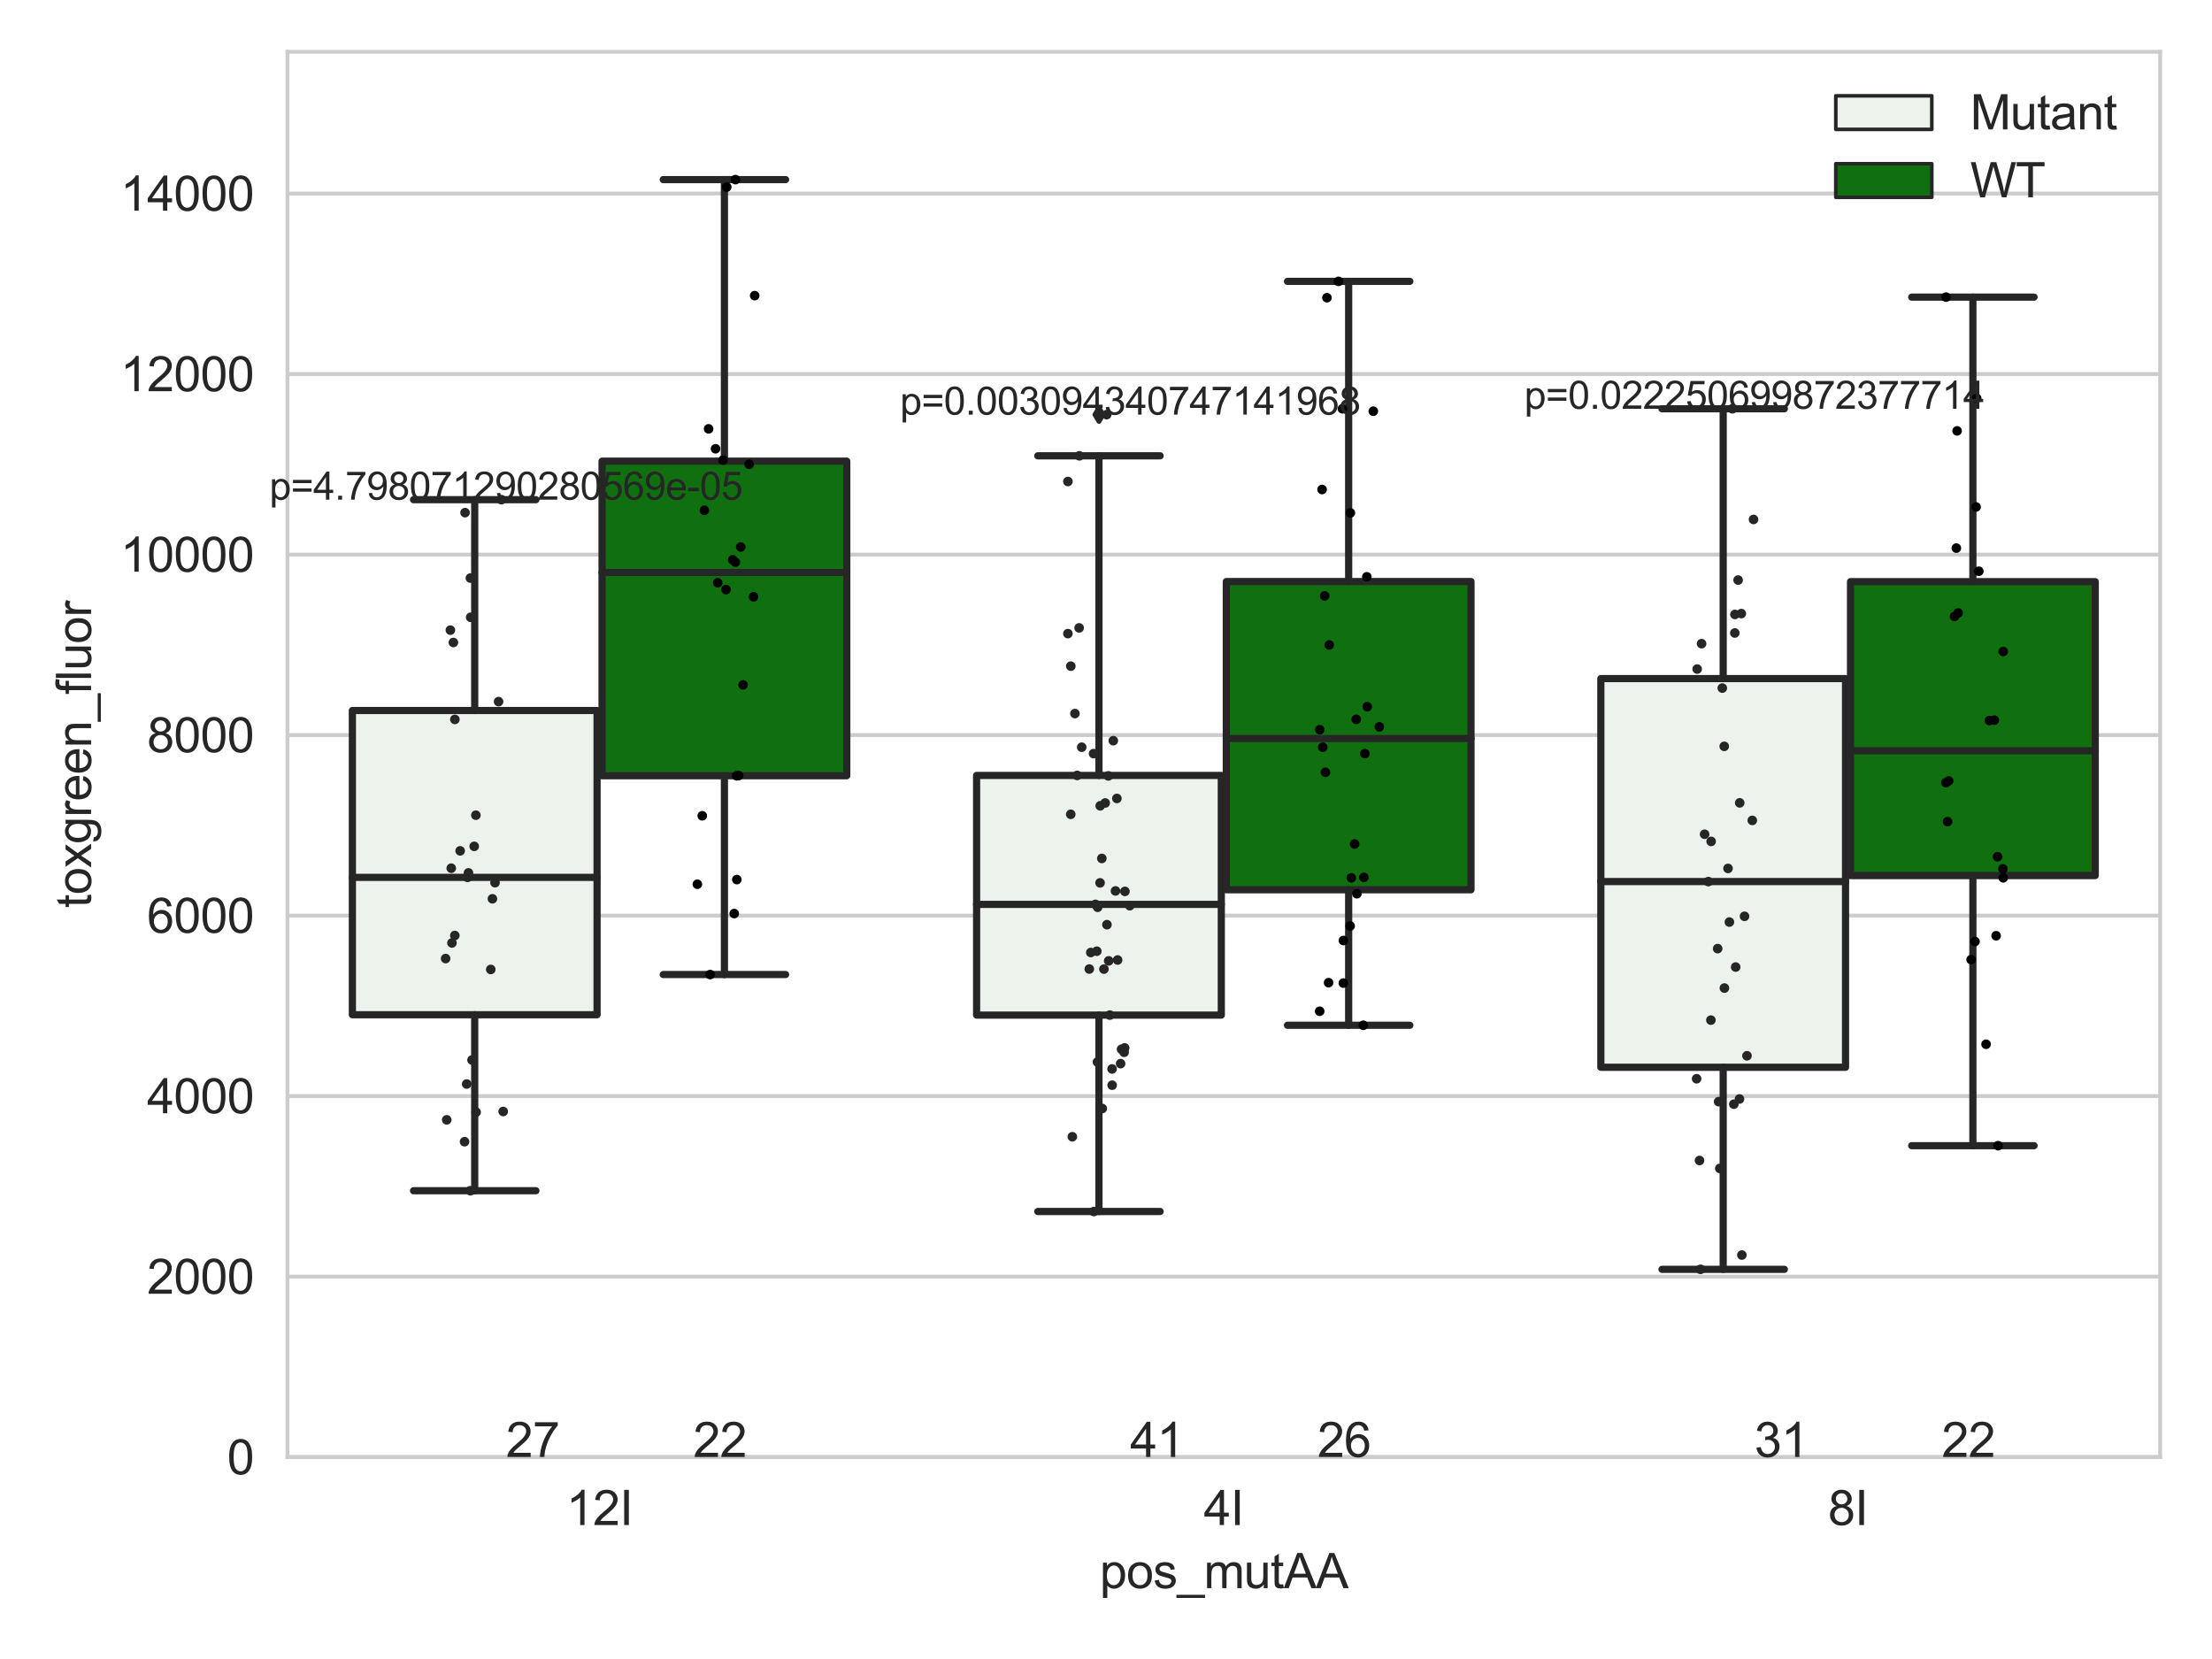 <?xml version="1.0" encoding="utf-8" standalone="no"?>
<!DOCTYPE svg PUBLIC "-//W3C//DTD SVG 1.1//EN"
  "http://www.w3.org/Graphics/SVG/1.1/DTD/svg11.dtd">
<svg xmlns:xlink="http://www.w3.org/1999/xlink" width="460.8pt" height="345.6pt" viewBox="0 0 460.8 345.6" xmlns="http://www.w3.org/2000/svg" version="1.1">
 <defs>
  <style type="text/css">*{stroke-linejoin: round; stroke-linecap: butt}</style>
 </defs>
 <g id="figure_1">
  <g id="patch_1">
   <path d="M 0 345.6 
L 460.8 345.6 
L 460.8 0 
L 0 0 
z
" style="fill: #ffffff"/>
  </g>
  <g id="axes_1">
   <g id="patch_2">
    <path d="M 59.881 303.539 
L 450 303.539 
L 450 10.8 
L 59.881 10.8 
z
" style="fill: #ffffff"/>
   </g>
   <g id="matplotlib.axis_1">
    <g id="xtick_1">
     <g id="text_1">
      <!-- 12I -->
      <g style="fill: #262626" transform="translate(117.951 317.697)scale(0.1 -0.1)">
       <defs>
        <path id="ArialMT-31" d="M 2384 0 
L 1822 0 
L 1822 3584 
Q 1619 3391 1289 3197 
Q 959 3003 697 2906 
L 697 3450 
Q 1169 3672 1522 3987 
Q 1875 4303 2022 4600 
L 2384 4600 
L 2384 0 
z
" transform="scale(0.016)"/>
        <path id="ArialMT-32" d="M 3222 541 
L 3222 0 
L 194 0 
Q 188 203 259 391 
Q 375 700 629 1000 
Q 884 1300 1366 1694 
Q 2113 2306 2375 2664 
Q 2638 3022 2638 3341 
Q 2638 3675 2398 3904 
Q 2159 4134 1775 4134 
Q 1369 4134 1125 3890 
Q 881 3647 878 3216 
L 300 3275 
Q 359 3922 746 4261 
Q 1134 4600 1788 4600 
Q 2447 4600 2831 4234 
Q 3216 3869 3216 3328 
Q 3216 3053 3103 2787 
Q 2991 2522 2730 2228 
Q 2469 1934 1863 1422 
Q 1356 997 1212 845 
Q 1069 694 975 541 
L 3222 541 
z
" transform="scale(0.016)"/>
        <path id="ArialMT-49" d="M 597 0 
L 597 4581 
L 1203 4581 
L 1203 0 
L 597 0 
z
" transform="scale(0.016)"/>
       </defs>
       <use xlink:href="#ArialMT-31"/>
       <use xlink:href="#ArialMT-32" x="55.615"/>
       <use xlink:href="#ArialMT-49" x="111.23"/>
      </g>
     </g>
    </g>
    <g id="xtick_2">
     <g id="text_2">
      <!-- 4I -->
      <g style="fill: #262626" transform="translate(250.771 317.697)scale(0.1 -0.1)">
       <defs>
        <path id="ArialMT-34" d="M 2069 0 
L 2069 1097 
L 81 1097 
L 81 1613 
L 2172 4581 
L 2631 4581 
L 2631 1613 
L 3250 1613 
L 3250 1097 
L 2631 1097 
L 2631 0 
L 2069 0 
z
M 2069 1613 
L 2069 3678 
L 634 1613 
L 2069 1613 
z
" transform="scale(0.016)"/>
       </defs>
       <use xlink:href="#ArialMT-34"/>
       <use xlink:href="#ArialMT-49" x="55.615"/>
      </g>
     </g>
    </g>
    <g id="xtick_3">
     <g id="text_3">
      <!-- 8I -->
      <g style="fill: #262626" transform="translate(380.811 317.697)scale(0.1 -0.1)">
       <defs>
        <path id="ArialMT-38" d="M 1131 2484 
Q 781 2613 612 2850 
Q 444 3088 444 3419 
Q 444 3919 803 4259 
Q 1163 4600 1759 4600 
Q 2359 4600 2725 4251 
Q 3091 3903 3091 3403 
Q 3091 3084 2923 2848 
Q 2756 2613 2416 2484 
Q 2838 2347 3058 2040 
Q 3278 1734 3278 1309 
Q 3278 722 2862 322 
Q 2447 -78 1769 -78 
Q 1091 -78 675 323 
Q 259 725 259 1325 
Q 259 1772 486 2073 
Q 713 2375 1131 2484 
z
M 1019 3438 
Q 1019 3113 1228 2906 
Q 1438 2700 1772 2700 
Q 2097 2700 2305 2904 
Q 2513 3109 2513 3406 
Q 2513 3716 2298 3927 
Q 2084 4138 1766 4138 
Q 1444 4138 1231 3931 
Q 1019 3725 1019 3438 
z
M 838 1322 
Q 838 1081 952 856 
Q 1066 631 1291 507 
Q 1516 384 1775 384 
Q 2178 384 2440 643 
Q 2703 903 2703 1303 
Q 2703 1709 2433 1975 
Q 2163 2241 1756 2241 
Q 1359 2241 1098 1978 
Q 838 1716 838 1322 
z
" transform="scale(0.016)"/>
       </defs>
       <use xlink:href="#ArialMT-38"/>
       <use xlink:href="#ArialMT-49" x="55.615"/>
      </g>
     </g>
    </g>
    <g id="text_4">
     <!-- pos_mutAA -->
     <g style="fill: #262626" transform="translate(229.095 330.842)scale(0.1 -0.1)">
      <defs>
       <path id="ArialMT-70" d="M 422 -1272 
L 422 3319 
L 934 3319 
L 934 2888 
Q 1116 3141 1344 3267 
Q 1572 3394 1897 3394 
Q 2322 3394 2647 3175 
Q 2972 2956 3137 2557 
Q 3303 2159 3303 1684 
Q 3303 1175 3120 767 
Q 2938 359 2589 142 
Q 2241 -75 1856 -75 
Q 1575 -75 1351 44 
Q 1128 163 984 344 
L 984 -1272 
L 422 -1272 
z
M 931 1641 
Q 931 1000 1190 694 
Q 1450 388 1819 388 
Q 2194 388 2461 705 
Q 2728 1022 2728 1688 
Q 2728 2322 2467 2637 
Q 2206 2953 1844 2953 
Q 1484 2953 1207 2617 
Q 931 2281 931 1641 
z
" transform="scale(0.016)"/>
       <path id="ArialMT-6f" d="M 213 1659 
Q 213 2581 725 3025 
Q 1153 3394 1769 3394 
Q 2453 3394 2887 2945 
Q 3322 2497 3322 1706 
Q 3322 1066 3130 698 
Q 2938 331 2570 128 
Q 2203 -75 1769 -75 
Q 1072 -75 642 372 
Q 213 819 213 1659 
z
M 791 1659 
Q 791 1022 1069 705 
Q 1347 388 1769 388 
Q 2188 388 2466 706 
Q 2744 1025 2744 1678 
Q 2744 2294 2464 2611 
Q 2184 2928 1769 2928 
Q 1347 2928 1069 2612 
Q 791 2297 791 1659 
z
" transform="scale(0.016)"/>
       <path id="ArialMT-73" d="M 197 991 
L 753 1078 
Q 800 744 1014 566 
Q 1228 388 1613 388 
Q 2000 388 2187 545 
Q 2375 703 2375 916 
Q 2375 1106 2209 1216 
Q 2094 1291 1634 1406 
Q 1016 1563 777 1677 
Q 538 1791 414 1992 
Q 291 2194 291 2438 
Q 291 2659 392 2848 
Q 494 3038 669 3163 
Q 800 3259 1026 3326 
Q 1253 3394 1513 3394 
Q 1903 3394 2198 3281 
Q 2494 3169 2634 2976 
Q 2775 2784 2828 2463 
L 2278 2388 
Q 2241 2644 2061 2787 
Q 1881 2931 1553 2931 
Q 1166 2931 1000 2803 
Q 834 2675 834 2503 
Q 834 2394 903 2306 
Q 972 2216 1119 2156 
Q 1203 2125 1616 2013 
Q 2213 1853 2448 1751 
Q 2684 1650 2818 1456 
Q 2953 1263 2953 975 
Q 2953 694 2789 445 
Q 2625 197 2315 61 
Q 2006 -75 1616 -75 
Q 969 -75 630 194 
Q 291 463 197 991 
z
" transform="scale(0.016)"/>
       <path id="ArialMT-5f" d="M -97 -1272 
L -97 -866 
L 3631 -866 
L 3631 -1272 
L -97 -1272 
z
" transform="scale(0.016)"/>
       <path id="ArialMT-6d" d="M 422 0 
L 422 3319 
L 925 3319 
L 925 2853 
Q 1081 3097 1340 3245 
Q 1600 3394 1931 3394 
Q 2300 3394 2536 3241 
Q 2772 3088 2869 2813 
Q 3263 3394 3894 3394 
Q 4388 3394 4653 3120 
Q 4919 2847 4919 2278 
L 4919 0 
L 4359 0 
L 4359 2091 
Q 4359 2428 4304 2576 
Q 4250 2725 4106 2815 
Q 3963 2906 3769 2906 
Q 3419 2906 3187 2673 
Q 2956 2441 2956 1928 
L 2956 0 
L 2394 0 
L 2394 2156 
Q 2394 2531 2256 2718 
Q 2119 2906 1806 2906 
Q 1569 2906 1367 2781 
Q 1166 2656 1075 2415 
Q 984 2175 984 1722 
L 984 0 
L 422 0 
z
" transform="scale(0.016)"/>
       <path id="ArialMT-75" d="M 2597 0 
L 2597 488 
Q 2209 -75 1544 -75 
Q 1250 -75 995 37 
Q 741 150 617 320 
Q 494 491 444 738 
Q 409 903 409 1263 
L 409 3319 
L 972 3319 
L 972 1478 
Q 972 1038 1006 884 
Q 1059 663 1231 536 
Q 1403 409 1656 409 
Q 1909 409 2131 539 
Q 2353 669 2445 892 
Q 2538 1116 2538 1541 
L 2538 3319 
L 3100 3319 
L 3100 0 
L 2597 0 
z
" transform="scale(0.016)"/>
       <path id="ArialMT-74" d="M 1650 503 
L 1731 6 
Q 1494 -44 1306 -44 
Q 1000 -44 831 53 
Q 663 150 594 308 
Q 525 466 525 972 
L 525 2881 
L 113 2881 
L 113 3319 
L 525 3319 
L 525 4141 
L 1084 4478 
L 1084 3319 
L 1650 3319 
L 1650 2881 
L 1084 2881 
L 1084 941 
Q 1084 700 1114 631 
Q 1144 563 1211 522 
Q 1278 481 1403 481 
Q 1497 481 1650 503 
z
" transform="scale(0.016)"/>
       <path id="ArialMT-41" d="M -9 0 
L 1750 4581 
L 2403 4581 
L 4278 0 
L 3588 0 
L 3053 1388 
L 1138 1388 
L 634 0 
L -9 0 
z
M 1313 1881 
L 2866 1881 
L 2388 3150 
Q 2169 3728 2063 4100 
Q 1975 3659 1816 3225 
L 1313 1881 
z
" transform="scale(0.016)"/>
      </defs>
      <use xlink:href="#ArialMT-70"/>
      <use xlink:href="#ArialMT-6f" x="55.615"/>
      <use xlink:href="#ArialMT-73" x="111.23"/>
      <use xlink:href="#ArialMT-5f" x="161.23"/>
      <use xlink:href="#ArialMT-6d" x="216.846"/>
      <use xlink:href="#ArialMT-75" x="300.146"/>
      <use xlink:href="#ArialMT-74" x="355.762"/>
      <use xlink:href="#ArialMT-41" x="383.545"/>
      <use xlink:href="#ArialMT-41" x="450.244"/>
     </g>
    </g>
   </g>
   <g id="matplotlib.axis_2">
    <g id="ytick_1">
     <g id="line2d_1">
      <path d="M 59.881 303.539 
L 450 303.539 
" clip-path="url(#p220654e984)" style="fill: none; stroke: #cccccc; stroke-width: 0.8; stroke-linecap: round"/>
     </g>
     <g id="text_5">
      <!-- 0 -->
      <g style="fill: #262626" transform="translate(47.32 307.118)scale(0.1 -0.1)">
       <defs>
        <path id="ArialMT-30" d="M 266 2259 
Q 266 3072 433 3567 
Q 600 4063 929 4331 
Q 1259 4600 1759 4600 
Q 2128 4600 2406 4451 
Q 2684 4303 2865 4023 
Q 3047 3744 3150 3342 
Q 3253 2941 3253 2259 
Q 3253 1453 3087 958 
Q 2922 463 2592 192 
Q 2263 -78 1759 -78 
Q 1097 -78 719 397 
Q 266 969 266 2259 
z
M 844 2259 
Q 844 1131 1108 757 
Q 1372 384 1759 384 
Q 2147 384 2411 759 
Q 2675 1134 2675 2259 
Q 2675 3391 2411 3762 
Q 2147 4134 1753 4134 
Q 1366 4134 1134 3806 
Q 844 3388 844 2259 
z
" transform="scale(0.016)"/>
       </defs>
       <use xlink:href="#ArialMT-30"/>
      </g>
     </g>
    </g>
    <g id="ytick_2">
     <g id="line2d_2">
      <path d="M 59.881 265.935 
L 450 265.935 
" clip-path="url(#p220654e984)" style="fill: none; stroke: #cccccc; stroke-width: 0.8; stroke-linecap: round"/>
     </g>
     <g id="text_6">
      <!-- 2000 -->
      <g style="fill: #262626" transform="translate(30.637 269.514)scale(0.1 -0.1)">
       <use xlink:href="#ArialMT-32"/>
       <use xlink:href="#ArialMT-30" x="55.615"/>
       <use xlink:href="#ArialMT-30" x="111.23"/>
       <use xlink:href="#ArialMT-30" x="166.846"/>
      </g>
     </g>
    </g>
    <g id="ytick_3">
     <g id="line2d_3">
      <path d="M 59.881 228.332 
L 450 228.332 
" clip-path="url(#p220654e984)" style="fill: none; stroke: #cccccc; stroke-width: 0.8; stroke-linecap: round"/>
     </g>
     <g id="text_7">
      <!-- 4000 -->
      <g style="fill: #262626" transform="translate(30.637 231.911)scale(0.1 -0.1)">
       <use xlink:href="#ArialMT-34"/>
       <use xlink:href="#ArialMT-30" x="55.615"/>
       <use xlink:href="#ArialMT-30" x="111.23"/>
       <use xlink:href="#ArialMT-30" x="166.846"/>
      </g>
     </g>
    </g>
    <g id="ytick_4">
     <g id="line2d_4">
      <path d="M 59.881 190.729 
L 450 190.729 
" clip-path="url(#p220654e984)" style="fill: none; stroke: #cccccc; stroke-width: 0.8; stroke-linecap: round"/>
     </g>
     <g id="text_8">
      <!-- 6000 -->
      <g style="fill: #262626" transform="translate(30.637 194.308)scale(0.1 -0.1)">
       <defs>
        <path id="ArialMT-36" d="M 3184 3459 
L 2625 3416 
Q 2550 3747 2413 3897 
Q 2184 4138 1850 4138 
Q 1581 4138 1378 3988 
Q 1113 3794 959 3422 
Q 806 3050 800 2363 
Q 1003 2672 1297 2822 
Q 1591 2972 1913 2972 
Q 2475 2972 2870 2558 
Q 3266 2144 3266 1488 
Q 3266 1056 3080 686 
Q 2894 316 2569 119 
Q 2244 -78 1831 -78 
Q 1128 -78 684 439 
Q 241 956 241 2144 
Q 241 3472 731 4075 
Q 1159 4600 1884 4600 
Q 2425 4600 2770 4297 
Q 3116 3994 3184 3459 
z
M 888 1484 
Q 888 1194 1011 928 
Q 1134 663 1356 523 
Q 1578 384 1822 384 
Q 2178 384 2434 671 
Q 2691 959 2691 1453 
Q 2691 1928 2437 2201 
Q 2184 2475 1800 2475 
Q 1419 2475 1153 2201 
Q 888 1928 888 1484 
z
" transform="scale(0.016)"/>
       </defs>
       <use xlink:href="#ArialMT-36"/>
       <use xlink:href="#ArialMT-30" x="55.615"/>
       <use xlink:href="#ArialMT-30" x="111.23"/>
       <use xlink:href="#ArialMT-30" x="166.846"/>
      </g>
     </g>
    </g>
    <g id="ytick_5">
     <g id="line2d_5">
      <path d="M 59.881 153.126 
L 450 153.126 
" clip-path="url(#p220654e984)" style="fill: none; stroke: #cccccc; stroke-width: 0.8; stroke-linecap: round"/>
     </g>
     <g id="text_9">
      <!-- 8000 -->
      <g style="fill: #262626" transform="translate(30.637 156.705)scale(0.1 -0.1)">
       <use xlink:href="#ArialMT-38"/>
       <use xlink:href="#ArialMT-30" x="55.615"/>
       <use xlink:href="#ArialMT-30" x="111.23"/>
       <use xlink:href="#ArialMT-30" x="166.846"/>
      </g>
     </g>
    </g>
    <g id="ytick_6">
     <g id="line2d_6">
      <path d="M 59.881 115.522 
L 450 115.522 
" clip-path="url(#p220654e984)" style="fill: none; stroke: #cccccc; stroke-width: 0.8; stroke-linecap: round"/>
     </g>
     <g id="text_10">
      <!-- 10000 -->
      <g style="fill: #262626" transform="translate(25.077 119.101)scale(0.1 -0.1)">
       <use xlink:href="#ArialMT-31"/>
       <use xlink:href="#ArialMT-30" x="55.615"/>
       <use xlink:href="#ArialMT-30" x="111.23"/>
       <use xlink:href="#ArialMT-30" x="166.846"/>
       <use xlink:href="#ArialMT-30" x="222.461"/>
      </g>
     </g>
    </g>
    <g id="ytick_7">
     <g id="line2d_7">
      <path d="M 59.881 77.919 
L 450 77.919 
" clip-path="url(#p220654e984)" style="fill: none; stroke: #cccccc; stroke-width: 0.8; stroke-linecap: round"/>
     </g>
     <g id="text_11">
      <!-- 12000 -->
      <g style="fill: #262626" transform="translate(25.077 81.498)scale(0.1 -0.1)">
       <use xlink:href="#ArialMT-31"/>
       <use xlink:href="#ArialMT-32" x="55.615"/>
       <use xlink:href="#ArialMT-30" x="111.23"/>
       <use xlink:href="#ArialMT-30" x="166.846"/>
       <use xlink:href="#ArialMT-30" x="222.461"/>
      </g>
     </g>
    </g>
    <g id="ytick_8">
     <g id="line2d_8">
      <path d="M 59.881 40.316 
L 450 40.316 
" clip-path="url(#p220654e984)" style="fill: none; stroke: #cccccc; stroke-width: 0.8; stroke-linecap: round"/>
     </g>
     <g id="text_12">
      <!-- 14000 -->
      <g style="fill: #262626" transform="translate(25.077 43.895)scale(0.1 -0.1)">
       <use xlink:href="#ArialMT-31"/>
       <use xlink:href="#ArialMT-34" x="55.615"/>
       <use xlink:href="#ArialMT-30" x="111.23"/>
       <use xlink:href="#ArialMT-30" x="166.846"/>
       <use xlink:href="#ArialMT-30" x="222.461"/>
      </g>
     </g>
    </g>
    <g id="text_13">
     <!-- toxgreen_fluor -->
     <g style="fill: #262626" transform="translate(18.972 189.132)rotate(-90)scale(0.1 -0.1)">
      <defs>
       <path id="ArialMT-78" d="M 47 0 
L 1259 1725 
L 138 3319 
L 841 3319 
L 1350 2541 
Q 1494 2319 1581 2169 
Q 1719 2375 1834 2534 
L 2394 3319 
L 3066 3319 
L 1919 1756 
L 3153 0 
L 2463 0 
L 1781 1031 
L 1600 1309 
L 728 0 
L 47 0 
z
" transform="scale(0.016)"/>
       <path id="ArialMT-67" d="M 319 -275 
L 866 -356 
Q 900 -609 1056 -725 
Q 1266 -881 1628 -881 
Q 2019 -881 2231 -725 
Q 2444 -569 2519 -288 
Q 2563 -116 2559 434 
Q 2191 0 1641 0 
Q 956 0 581 494 
Q 206 988 206 1678 
Q 206 2153 378 2554 
Q 550 2956 876 3175 
Q 1203 3394 1644 3394 
Q 2231 3394 2613 2919 
L 2613 3319 
L 3131 3319 
L 3131 450 
Q 3131 -325 2973 -648 
Q 2816 -972 2473 -1159 
Q 2131 -1347 1631 -1347 
Q 1038 -1347 672 -1080 
Q 306 -813 319 -275 
z
M 784 1719 
Q 784 1066 1043 766 
Q 1303 466 1694 466 
Q 2081 466 2343 764 
Q 2606 1063 2606 1700 
Q 2606 2309 2336 2618 
Q 2066 2928 1684 2928 
Q 1309 2928 1046 2623 
Q 784 2319 784 1719 
z
" transform="scale(0.016)"/>
       <path id="ArialMT-72" d="M 416 0 
L 416 3319 
L 922 3319 
L 922 2816 
Q 1116 3169 1280 3281 
Q 1444 3394 1641 3394 
Q 1925 3394 2219 3213 
L 2025 2691 
Q 1819 2813 1613 2813 
Q 1428 2813 1281 2702 
Q 1134 2591 1072 2394 
Q 978 2094 978 1738 
L 978 0 
L 416 0 
z
" transform="scale(0.016)"/>
       <path id="ArialMT-65" d="M 2694 1069 
L 3275 997 
Q 3138 488 2766 206 
Q 2394 -75 1816 -75 
Q 1088 -75 661 373 
Q 234 822 234 1631 
Q 234 2469 665 2931 
Q 1097 3394 1784 3394 
Q 2450 3394 2872 2941 
Q 3294 2488 3294 1666 
Q 3294 1616 3291 1516 
L 816 1516 
Q 847 969 1125 678 
Q 1403 388 1819 388 
Q 2128 388 2347 550 
Q 2566 713 2694 1069 
z
M 847 1978 
L 2700 1978 
Q 2663 2397 2488 2606 
Q 2219 2931 1791 2931 
Q 1403 2931 1139 2672 
Q 875 2413 847 1978 
z
" transform="scale(0.016)"/>
       <path id="ArialMT-6e" d="M 422 0 
L 422 3319 
L 928 3319 
L 928 2847 
Q 1294 3394 1984 3394 
Q 2284 3394 2536 3286 
Q 2788 3178 2913 3003 
Q 3038 2828 3088 2588 
Q 3119 2431 3119 2041 
L 3119 0 
L 2556 0 
L 2556 2019 
Q 2556 2363 2490 2533 
Q 2425 2703 2258 2804 
Q 2091 2906 1866 2906 
Q 1506 2906 1245 2678 
Q 984 2450 984 1813 
L 984 0 
L 422 0 
z
" transform="scale(0.016)"/>
       <path id="ArialMT-66" d="M 556 0 
L 556 2881 
L 59 2881 
L 59 3319 
L 556 3319 
L 556 3672 
Q 556 4006 616 4169 
Q 697 4388 901 4523 
Q 1106 4659 1475 4659 
Q 1713 4659 2000 4603 
L 1916 4113 
Q 1741 4144 1584 4144 
Q 1328 4144 1222 4034 
Q 1116 3925 1116 3625 
L 1116 3319 
L 1763 3319 
L 1763 2881 
L 1116 2881 
L 1116 0 
L 556 0 
z
" transform="scale(0.016)"/>
       <path id="ArialMT-6c" d="M 409 0 
L 409 4581 
L 972 4581 
L 972 0 
L 409 0 
z
" transform="scale(0.016)"/>
      </defs>
      <use xlink:href="#ArialMT-74"/>
      <use xlink:href="#ArialMT-6f" x="27.783"/>
      <use xlink:href="#ArialMT-78" x="83.398"/>
      <use xlink:href="#ArialMT-67" x="133.398"/>
      <use xlink:href="#ArialMT-72" x="189.014"/>
      <use xlink:href="#ArialMT-65" x="222.314"/>
      <use xlink:href="#ArialMT-65" x="277.93"/>
      <use xlink:href="#ArialMT-6e" x="333.545"/>
      <use xlink:href="#ArialMT-5f" x="389.16"/>
      <use xlink:href="#ArialMT-66" x="444.775"/>
      <use xlink:href="#ArialMT-6c" x="472.559"/>
      <use xlink:href="#ArialMT-75" x="494.775"/>
      <use xlink:href="#ArialMT-6f" x="550.391"/>
      <use xlink:href="#ArialMT-72" x="606.006"/>
     </g>
    </g>
   </g>
   <g id="patch_3">
    <path d="M 73.405 211.387 
L 124.381 211.387 
L 124.381 148.014 
L 73.405 148.014 
L 73.405 211.387 
z
" clip-path="url(#p220654e984)" style="fill: #ecf2ec; stroke: #262626; stroke-width: 1.5; stroke-linejoin: miter"/>
   </g>
   <g id="patch_4">
    <path d="M 125.421 161.6 
L 176.397 161.6 
L 176.397 96.068 
L 125.421 96.068 
L 125.421 161.6 
z
" clip-path="url(#p220654e984)" style="fill: #107010; stroke: #262626; stroke-width: 1.5; stroke-linejoin: miter"/>
   </g>
   <g id="patch_5">
    <path d="M 203.445 211.462 
L 254.42 211.462 
L 254.42 161.538 
L 203.445 161.538 
L 203.445 211.462 
z
" clip-path="url(#p220654e984)" style="fill: #ecf2ec; stroke: #262626; stroke-width: 1.5; stroke-linejoin: miter"/>
   </g>
   <g id="patch_6">
    <path d="M 255.461 185.354 
L 306.436 185.354 
L 306.436 121.149 
L 255.461 121.149 
L 255.461 185.354 
z
" clip-path="url(#p220654e984)" style="fill: #107010; stroke: #262626; stroke-width: 1.5; stroke-linejoin: miter"/>
   </g>
   <g id="patch_7">
    <path d="M 333.485 222.333 
L 384.46 222.333 
L 384.46 141.358 
L 333.485 141.358 
L 333.485 222.333 
z
" clip-path="url(#p220654e984)" style="fill: #ecf2ec; stroke: #262626; stroke-width: 1.5; stroke-linejoin: miter"/>
   </g>
   <g id="patch_8">
    <path d="M 385.5 182.397 
L 436.476 182.397 
L 436.476 121.171 
L 385.5 121.171 
L 385.5 182.397 
z
" clip-path="url(#p220654e984)" style="fill: #107010; stroke: #262626; stroke-width: 1.5; stroke-linejoin: miter"/>
   </g>
   <g id="patch_9">
    <path d="M 124.901 303.539 
L 124.901 303.539 
L 124.901 303.539 
L 124.901 303.539 
z
" clip-path="url(#p220654e984)" style="fill: #ecf2ec; stroke: #262626; stroke-width: 0.75; stroke-linejoin: miter"/>
   </g>
   <g id="patch_10">
    <path d="M 124.901 303.539 
L 124.901 303.539 
L 124.901 303.539 
L 124.901 303.539 
z
" clip-path="url(#p220654e984)" style="fill: #107010; stroke: #262626; stroke-width: 0.75; stroke-linejoin: miter"/>
   </g>
   <g id="PathCollection_1"/>
   <g id="PathCollection_2"/>
   <g id="line2d_9">
    <path d="M 98.893 211.387 
L 98.893 248.051 
" clip-path="url(#p220654e984)" style="fill: none; stroke: #262626; stroke-width: 1.5; stroke-linecap: round"/>
   </g>
   <g id="line2d_10">
    <path d="M 98.893 148.014 
L 98.893 104.093 
" clip-path="url(#p220654e984)" style="fill: none; stroke: #262626; stroke-width: 1.5; stroke-linecap: round"/>
   </g>
   <g id="line2d_11">
    <path d="M 86.149 248.051 
L 111.637 248.051 
" clip-path="url(#p220654e984)" style="fill: none; stroke: #262626; stroke-width: 1.5; stroke-linecap: round"/>
   </g>
   <g id="line2d_12">
    <path d="M 86.149 104.093 
L 111.637 104.093 
" clip-path="url(#p220654e984)" style="fill: none; stroke: #262626; stroke-width: 1.5; stroke-linecap: round"/>
   </g>
   <g id="line2d_13"/>
   <g id="line2d_14">
    <path d="M 150.909 161.6 
L 150.909 203.014 
" clip-path="url(#p220654e984)" style="fill: none; stroke: #262626; stroke-width: 1.5; stroke-linecap: round"/>
   </g>
   <g id="line2d_15">
    <path d="M 150.909 96.068 
L 150.909 37.413 
" clip-path="url(#p220654e984)" style="fill: none; stroke: #262626; stroke-width: 1.5; stroke-linecap: round"/>
   </g>
   <g id="line2d_16">
    <path d="M 138.165 203.014 
L 163.653 203.014 
" clip-path="url(#p220654e984)" style="fill: none; stroke: #262626; stroke-width: 1.5; stroke-linecap: round"/>
   </g>
   <g id="line2d_17">
    <path d="M 138.165 37.413 
L 163.653 37.413 
" clip-path="url(#p220654e984)" style="fill: none; stroke: #262626; stroke-width: 1.5; stroke-linecap: round"/>
   </g>
   <g id="line2d_18"/>
   <g id="line2d_19">
    <path d="M 228.933 211.462 
L 228.933 252.377 
" clip-path="url(#p220654e984)" style="fill: none; stroke: #262626; stroke-width: 1.5; stroke-linecap: round"/>
   </g>
   <g id="line2d_20">
    <path d="M 228.933 161.538 
L 228.933 94.956 
" clip-path="url(#p220654e984)" style="fill: none; stroke: #262626; stroke-width: 1.5; stroke-linecap: round"/>
   </g>
   <g id="line2d_21">
    <path d="M 216.189 252.377 
L 241.677 252.377 
" clip-path="url(#p220654e984)" style="fill: none; stroke: #262626; stroke-width: 1.5; stroke-linecap: round"/>
   </g>
   <g id="line2d_22">
    <path d="M 216.189 94.956 
L 241.677 94.956 
" clip-path="url(#p220654e984)" style="fill: none; stroke: #262626; stroke-width: 1.5; stroke-linecap: round"/>
   </g>
   <g id="line2d_23">
    <defs>
     <path id="md7d9806974" d="M -0 1.414 
L 0.849 0 
L 0 -1.414 
L -0.849 -0 
z
" style="stroke: #262626; stroke-linejoin: miter"/>
    </defs>
    <g clip-path="url(#p220654e984)">
     <use xlink:href="#md7d9806974" x="228.933" y="86.377" style="fill: #262626; stroke: #262626; stroke-linejoin: miter"/>
    </g>
   </g>
   <g id="line2d_24">
    <path d="M 280.949 185.354 
L 280.949 213.581 
" clip-path="url(#p220654e984)" style="fill: none; stroke: #262626; stroke-width: 1.5; stroke-linecap: round"/>
   </g>
   <g id="line2d_25">
    <path d="M 280.949 121.149 
L 280.949 58.614 
" clip-path="url(#p220654e984)" style="fill: none; stroke: #262626; stroke-width: 1.5; stroke-linecap: round"/>
   </g>
   <g id="line2d_26">
    <path d="M 268.205 213.581 
L 293.692 213.581 
" clip-path="url(#p220654e984)" style="fill: none; stroke: #262626; stroke-width: 1.5; stroke-linecap: round"/>
   </g>
   <g id="line2d_27">
    <path d="M 268.205 58.614 
L 293.692 58.614 
" clip-path="url(#p220654e984)" style="fill: none; stroke: #262626; stroke-width: 1.5; stroke-linecap: round"/>
   </g>
   <g id="line2d_28"/>
   <g id="line2d_29">
    <path d="M 358.972 222.333 
L 358.972 264.425 
" clip-path="url(#p220654e984)" style="fill: none; stroke: #262626; stroke-width: 1.5; stroke-linecap: round"/>
   </g>
   <g id="line2d_30">
    <path d="M 358.972 141.358 
L 358.972 85.156 
" clip-path="url(#p220654e984)" style="fill: none; stroke: #262626; stroke-width: 1.5; stroke-linecap: round"/>
   </g>
   <g id="line2d_31">
    <path d="M 346.228 264.425 
L 371.716 264.425 
" clip-path="url(#p220654e984)" style="fill: none; stroke: #262626; stroke-width: 1.5; stroke-linecap: round"/>
   </g>
   <g id="line2d_32">
    <path d="M 346.228 85.156 
L 371.716 85.156 
" clip-path="url(#p220654e984)" style="fill: none; stroke: #262626; stroke-width: 1.5; stroke-linecap: round"/>
   </g>
   <g id="line2d_33"/>
   <g id="line2d_34">
    <path d="M 410.988 182.397 
L 410.988 238.666 
" clip-path="url(#p220654e984)" style="fill: none; stroke: #262626; stroke-width: 1.5; stroke-linecap: round"/>
   </g>
   <g id="line2d_35">
    <path d="M 410.988 121.171 
L 410.988 61.899 
" clip-path="url(#p220654e984)" style="fill: none; stroke: #262626; stroke-width: 1.5; stroke-linecap: round"/>
   </g>
   <g id="line2d_36">
    <path d="M 398.244 238.666 
L 423.732 238.666 
" clip-path="url(#p220654e984)" style="fill: none; stroke: #262626; stroke-width: 1.5; stroke-linecap: round"/>
   </g>
   <g id="line2d_37">
    <path d="M 398.244 61.899 
L 423.732 61.899 
" clip-path="url(#p220654e984)" style="fill: none; stroke: #262626; stroke-width: 1.5; stroke-linecap: round"/>
   </g>
   <g id="line2d_38"/>
   <g id="line2d_39">
    <path d="M 73.405 182.771 
L 124.381 182.771 
" clip-path="url(#p220654e984)" style="fill: none; stroke: #262626; stroke-width: 1.5; stroke-linecap: round"/>
   </g>
   <g id="line2d_40">
    <path d="M 125.421 119.256 
L 176.397 119.256 
" clip-path="url(#p220654e984)" style="fill: none; stroke: #262626; stroke-width: 1.5; stroke-linecap: round"/>
   </g>
   <g id="line2d_41">
    <path d="M 203.445 188.4 
L 254.42 188.4 
" clip-path="url(#p220654e984)" style="fill: none; stroke: #262626; stroke-width: 1.5; stroke-linecap: round"/>
   </g>
   <g id="line2d_42">
    <path d="M 255.461 153.843 
L 306.436 153.843 
" clip-path="url(#p220654e984)" style="fill: none; stroke: #262626; stroke-width: 1.5; stroke-linecap: round"/>
   </g>
   <g id="line2d_43">
    <path d="M 333.485 183.648 
L 384.46 183.648 
" clip-path="url(#p220654e984)" style="fill: none; stroke: #262626; stroke-width: 1.5; stroke-linecap: round"/>
   </g>
   <g id="line2d_44">
    <path d="M 385.5 156.397 
L 436.476 156.397 
" clip-path="url(#p220654e984)" style="fill: none; stroke: #262626; stroke-width: 1.5; stroke-linecap: round"/>
   </g>
   <g id="patch_11">
    <path d="M 59.881 303.539 
L 59.881 10.8 
" style="fill: none; stroke: #cccccc; stroke-width: 0.8; stroke-linejoin: miter; stroke-linecap: square"/>
   </g>
   <g id="patch_12">
    <path d="M 450 303.539 
L 450 10.8 
" style="fill: none; stroke: #cccccc; stroke-width: 0.8; stroke-linejoin: miter; stroke-linecap: square"/>
   </g>
   <g id="patch_13">
    <path d="M 59.881 303.539 
L 450 303.539 
" style="fill: none; stroke: #cccccc; stroke-width: 0.8; stroke-linejoin: miter; stroke-linecap: square"/>
   </g>
   <g id="patch_14">
    <path d="M 59.881 10.8 
L 450 10.8 
" style="fill: none; stroke: #cccccc; stroke-width: 0.8; stroke-linejoin: miter; stroke-linecap: square"/>
   </g>
   <g id="PathCollection_3">
    <defs>
     <path id="C0_0_2ed92b4a1c" d="M 0 1 
C 0.265 1 0.52 0.895 0.707 0.707 
C 0.895 0.52 1 0.265 1 -0 
C 1 -0.265 0.895 -0.52 0.707 -0.707 
C 0.52 -0.895 0.265 -1 0 -1 
C -0.265 -1 -0.52 -0.895 -0.707 -0.707 
C -0.895 -0.52 -1 -0.265 -1 0 
C -1 0.265 -0.895 0.52 -0.707 0.707 
C -0.52 0.895 -0.265 1 0 1 
z
"/>
    </defs>
    <g clip-path="url(#p220654e984)">
     <use xlink:href="#C0_0_2ed92b4a1c" x="102.234" y="201.954" style="fill: #262626"/>
    </g>
    <g clip-path="url(#p220654e984)">
     <use xlink:href="#C0_0_2ed92b4a1c" x="98.787" y="176.306" style="fill: #262626"/>
    </g>
    <g clip-path="url(#p220654e984)">
     <use xlink:href="#C0_0_2ed92b4a1c" x="99.182" y="231.693" style="fill: #262626"/>
    </g>
    <g clip-path="url(#p220654e984)">
     <use xlink:href="#C0_0_2ed92b4a1c" x="97.591" y="181.838" style="fill: #262626"/>
    </g>
    <g clip-path="url(#p220654e984)">
     <use xlink:href="#C0_0_2ed92b4a1c" x="97.393" y="182.771" style="fill: #262626"/>
    </g>
    <g clip-path="url(#p220654e984)">
     <use xlink:href="#C0_0_2ed92b4a1c" x="96.882" y="106.792" style="fill: #262626"/>
    </g>
    <g clip-path="url(#p220654e984)">
     <use xlink:href="#C0_0_2ed92b4a1c" x="93.822" y="131.269" style="fill: #262626"/>
    </g>
    <g clip-path="url(#p220654e984)">
     <use xlink:href="#C0_0_2ed92b4a1c" x="92.83" y="199.688" style="fill: #262626"/>
    </g>
    <g clip-path="url(#p220654e984)">
     <use xlink:href="#C0_0_2ed92b4a1c" x="99.131" y="169.819" style="fill: #262626"/>
    </g>
    <g clip-path="url(#p220654e984)">
     <use xlink:href="#C0_0_2ed92b4a1c" x="94.006" y="180.863" style="fill: #262626"/>
    </g>
    <g clip-path="url(#p220654e984)">
     <use xlink:href="#C0_0_2ed92b4a1c" x="97.221" y="225.825" style="fill: #262626"/>
    </g>
    <g clip-path="url(#p220654e984)">
     <use xlink:href="#C0_0_2ed92b4a1c" x="94.746" y="194.882" style="fill: #262626"/>
    </g>
    <g clip-path="url(#p220654e984)">
     <use xlink:href="#C0_0_2ed92b4a1c" x="96.777" y="237.838" style="fill: #262626"/>
    </g>
    <g clip-path="url(#p220654e984)">
     <use xlink:href="#C0_0_2ed92b4a1c" x="94.149" y="196.432" style="fill: #262626"/>
    </g>
    <g clip-path="url(#p220654e984)">
     <use xlink:href="#C0_0_2ed92b4a1c" x="94.76" y="149.87" style="fill: #262626"/>
    </g>
    <g clip-path="url(#p220654e984)">
     <use xlink:href="#C0_0_2ed92b4a1c" x="98.053" y="128.593" style="fill: #262626"/>
    </g>
    <g clip-path="url(#p220654e984)">
     <use xlink:href="#C0_0_2ed92b4a1c" x="103.862" y="146.159" style="fill: #262626"/>
    </g>
    <g clip-path="url(#p220654e984)">
     <use xlink:href="#C0_0_2ed92b4a1c" x="95.858" y="177.245" style="fill: #262626"/>
    </g>
    <g clip-path="url(#p220654e984)">
     <use xlink:href="#C0_0_2ed92b4a1c" x="104.826" y="231.545" style="fill: #262626"/>
    </g>
    <g clip-path="url(#p220654e984)">
     <use xlink:href="#C0_0_2ed92b4a1c" x="97.994" y="120.422" style="fill: #262626"/>
    </g>
    <g clip-path="url(#p220654e984)">
     <use xlink:href="#C0_0_2ed92b4a1c" x="94.448" y="133.844" style="fill: #262626"/>
    </g>
    <g clip-path="url(#p220654e984)">
     <use xlink:href="#C0_0_2ed92b4a1c" x="98.002" y="248.051" style="fill: #262626"/>
    </g>
    <g clip-path="url(#p220654e984)">
     <use xlink:href="#C0_0_2ed92b4a1c" x="98.334" y="220.821" style="fill: #262626"/>
    </g>
    <g clip-path="url(#p220654e984)">
     <use xlink:href="#C0_0_2ed92b4a1c" x="104.442" y="104.093" style="fill: #262626"/>
    </g>
    <g clip-path="url(#p220654e984)">
     <use xlink:href="#C0_0_2ed92b4a1c" x="102.582" y="187.233" style="fill: #262626"/>
    </g>
    <g clip-path="url(#p220654e984)">
     <use xlink:href="#C0_0_2ed92b4a1c" x="103.126" y="183.879" style="fill: #262626"/>
    </g>
    <g clip-path="url(#p220654e984)">
     <use xlink:href="#C0_0_2ed92b4a1c" x="93.06" y="233.28" style="fill: #262626"/>
    </g>
   </g>
   <g id="PathCollection_4">
    <defs>
     <path id="C1_0_afdec6c6b8" d="M 0 1 
C 0.265 1 0.52 0.895 0.707 0.707 
C 0.895 0.52 1 0.265 1 -0 
C 1 -0.265 0.895 -0.52 0.707 -0.707 
C 0.52 -0.895 0.265 -1 0 -1 
C -0.265 -1 -0.52 -0.895 -0.707 -0.707 
C -0.895 -0.52 -1 -0.265 -1 0 
C -1 0.265 -0.895 0.52 -0.707 0.707 
C -0.52 0.895 -0.265 1 0 1 
z
"/>
    </defs>
    <g clip-path="url(#p220654e984)">
     <use xlink:href="#C1_0_afdec6c6b8" x="154.795" y="142.675"/>
    </g>
    <g clip-path="url(#p220654e984)">
     <use xlink:href="#C1_0_afdec6c6b8" x="147.615" y="89.339"/>
    </g>
    <g clip-path="url(#p220654e984)">
     <use xlink:href="#C1_0_afdec6c6b8" x="154.309" y="113.951"/>
    </g>
    <g clip-path="url(#p220654e984)">
     <use xlink:href="#C1_0_afdec6c6b8" x="149.063" y="93.484"/>
    </g>
    <g clip-path="url(#p220654e984)">
     <use xlink:href="#C1_0_afdec6c6b8" x="153.493" y="183.234"/>
    </g>
    <g clip-path="url(#p220654e984)">
     <use xlink:href="#C1_0_afdec6c6b8" x="151.239" y="122.818"/>
    </g>
    <g clip-path="url(#p220654e984)">
     <use xlink:href="#C1_0_afdec6c6b8" x="153.212" y="37.413"/>
    </g>
    <g clip-path="url(#p220654e984)">
     <use xlink:href="#C1_0_afdec6c6b8" x="149.51" y="121.397"/>
    </g>
    <g clip-path="url(#p220654e984)">
     <use xlink:href="#C1_0_afdec6c6b8" x="157.214" y="61.585"/>
    </g>
    <g clip-path="url(#p220654e984)">
     <use xlink:href="#C1_0_afdec6c6b8" x="150.618" y="95.85"/>
    </g>
    <g clip-path="url(#p220654e984)">
     <use xlink:href="#C1_0_afdec6c6b8" x="152.634" y="116.624"/>
    </g>
    <g clip-path="url(#p220654e984)">
     <use xlink:href="#C1_0_afdec6c6b8" x="146.735" y="106.306"/>
    </g>
    <g clip-path="url(#p220654e984)">
     <use xlink:href="#C1_0_afdec6c6b8" x="156.976" y="124.309"/>
    </g>
    <g clip-path="url(#p220654e984)">
     <use xlink:href="#C1_0_afdec6c6b8" x="152.952" y="190.315"/>
    </g>
    <g clip-path="url(#p220654e984)">
     <use xlink:href="#C1_0_afdec6c6b8" x="153.881" y="161.569"/>
    </g>
    <g clip-path="url(#p220654e984)">
     <use xlink:href="#C1_0_afdec6c6b8" x="147.949" y="203.014"/>
    </g>
    <g clip-path="url(#p220654e984)">
     <use xlink:href="#C1_0_afdec6c6b8" x="145.276" y="184.202"/>
    </g>
    <g clip-path="url(#p220654e984)">
     <use xlink:href="#C1_0_afdec6c6b8" x="153.194" y="117.115"/>
    </g>
    <g clip-path="url(#p220654e984)">
     <use xlink:href="#C1_0_afdec6c6b8" x="146.296" y="169.941"/>
    </g>
    <g clip-path="url(#p220654e984)">
     <use xlink:href="#C1_0_afdec6c6b8" x="153.471" y="161.61"/>
    </g>
    <g clip-path="url(#p220654e984)">
     <use xlink:href="#C1_0_afdec6c6b8" x="151.395" y="38.968"/>
    </g>
    <g clip-path="url(#p220654e984)">
     <use xlink:href="#C1_0_afdec6c6b8" x="156.055" y="96.721"/>
    </g>
   </g>
   <g id="PathCollection_5">
    <defs>
     <path id="C2_0_48f72a5af2" d="M 0 1 
C 0.265 1 0.52 0.895 0.707 0.707 
C 0.895 0.52 1 0.265 1 -0 
C 1 -0.265 0.895 -0.52 0.707 -0.707 
C 0.52 -0.895 0.265 -1 0 -1 
C -0.265 -1 -0.52 -0.895 -0.707 -0.707 
C -0.895 -0.52 -1 -0.265 -1 0 
C -1 0.265 -0.895 0.52 -0.707 0.707 
C -0.52 0.895 -0.265 1 0 1 
z
"/>
    </defs>
    <g clip-path="url(#p220654e984)">
     <use xlink:href="#C2_0_48f72a5af2" x="233.637" y="218.576" style="fill: #262626"/>
    </g>
    <g clip-path="url(#p220654e984)">
     <use xlink:href="#C2_0_48f72a5af2" x="231.922" y="154.298" style="fill: #262626"/>
    </g>
    <g clip-path="url(#p220654e984)">
     <use xlink:href="#C2_0_48f72a5af2" x="227.234" y="198.423" style="fill: #262626"/>
    </g>
    <g clip-path="url(#p220654e984)">
     <use xlink:href="#C2_0_48f72a5af2" x="228.208" y="188.4" style="fill: #262626"/>
    </g>
    <g clip-path="url(#p220654e984)">
     <use xlink:href="#C2_0_48f72a5af2" x="225.339" y="155.658" style="fill: #262626"/>
    </g>
    <g clip-path="url(#p220654e984)">
     <use xlink:href="#C2_0_48f72a5af2" x="232.381" y="185.595" style="fill: #262626"/>
    </g>
    <g clip-path="url(#p220654e984)">
     <use xlink:href="#C2_0_48f72a5af2" x="230.88" y="161.634" style="fill: #262626"/>
    </g>
    <g clip-path="url(#p220654e984)">
     <use xlink:href="#C2_0_48f72a5af2" x="228.661" y="189" style="fill: #262626"/>
    </g>
    <g clip-path="url(#p220654e984)">
     <use xlink:href="#C2_0_48f72a5af2" x="222.465" y="100.306" style="fill: #262626"/>
    </g>
    <g clip-path="url(#p220654e984)">
     <use xlink:href="#C2_0_48f72a5af2" x="229.622" y="230.922" style="fill: #262626"/>
    </g>
    <g clip-path="url(#p220654e984)">
     <use xlink:href="#C2_0_48f72a5af2" x="228.616" y="221.233" style="fill: #262626"/>
    </g>
    <g clip-path="url(#p220654e984)">
     <use xlink:href="#C2_0_48f72a5af2" x="234.292" y="218.3" style="fill: #262626"/>
    </g>
    <g clip-path="url(#p220654e984)">
     <use xlink:href="#C2_0_48f72a5af2" x="229.197" y="167.862" style="fill: #262626"/>
    </g>
    <g clip-path="url(#p220654e984)">
     <use xlink:href="#C2_0_48f72a5af2" x="224.853" y="94.956" style="fill: #262626"/>
    </g>
    <g clip-path="url(#p220654e984)">
     <use xlink:href="#C2_0_48f72a5af2" x="223.925" y="148.649" style="fill: #262626"/>
    </g>
    <g clip-path="url(#p220654e984)">
     <use xlink:href="#C2_0_48f72a5af2" x="234.345" y="185.691" style="fill: #262626"/>
    </g>
    <g clip-path="url(#p220654e984)">
     <use xlink:href="#C2_0_48f72a5af2" x="231.681" y="226.066" style="fill: #262626"/>
    </g>
    <g clip-path="url(#p220654e984)">
     <use xlink:href="#C2_0_48f72a5af2" x="228.487" y="198.156" style="fill: #262626"/>
    </g>
    <g clip-path="url(#p220654e984)">
     <use xlink:href="#C2_0_48f72a5af2" x="222.458" y="131.993" style="fill: #262626"/>
    </g>
    <g clip-path="url(#p220654e984)">
     <use xlink:href="#C2_0_48f72a5af2" x="223.069" y="138.769" style="fill: #262626"/>
    </g>
    <g clip-path="url(#p220654e984)">
     <use xlink:href="#C2_0_48f72a5af2" x="232.817" y="199.987" style="fill: #262626"/>
    </g>
    <g clip-path="url(#p220654e984)">
     <use xlink:href="#C2_0_48f72a5af2" x="231.667" y="222.681" style="fill: #262626"/>
    </g>
    <g clip-path="url(#p220654e984)">
     <use xlink:href="#C2_0_48f72a5af2" x="230.231" y="167.278" style="fill: #262626"/>
    </g>
    <g clip-path="url(#p220654e984)">
     <use xlink:href="#C2_0_48f72a5af2" x="223.055" y="169.635" style="fill: #262626"/>
    </g>
    <g clip-path="url(#p220654e984)">
     <use xlink:href="#C2_0_48f72a5af2" x="234.178" y="219.207" style="fill: #262626"/>
    </g>
    <g clip-path="url(#p220654e984)">
     <use xlink:href="#C2_0_48f72a5af2" x="230.596" y="192.627" style="fill: #262626"/>
    </g>
    <g clip-path="url(#p220654e984)">
     <use xlink:href="#C2_0_48f72a5af2" x="232.669" y="166.329" style="fill: #262626"/>
    </g>
    <g clip-path="url(#p220654e984)">
     <use xlink:href="#C2_0_48f72a5af2" x="227.881" y="252.377" style="fill: #262626"/>
    </g>
    <g clip-path="url(#p220654e984)">
     <use xlink:href="#C2_0_48f72a5af2" x="229.533" y="178.827" style="fill: #262626"/>
    </g>
    <g clip-path="url(#p220654e984)">
     <use xlink:href="#C2_0_48f72a5af2" x="230.543" y="86.377" style="fill: #262626"/>
    </g>
    <g clip-path="url(#p220654e984)">
     <use xlink:href="#C2_0_48f72a5af2" x="226.922" y="201.866" style="fill: #262626"/>
    </g>
    <g clip-path="url(#p220654e984)">
     <use xlink:href="#C2_0_48f72a5af2" x="233.442" y="221.575" style="fill: #262626"/>
    </g>
    <g clip-path="url(#p220654e984)">
     <use xlink:href="#C2_0_48f72a5af2" x="227.807" y="156.994" style="fill: #262626"/>
    </g>
    <g clip-path="url(#p220654e984)">
     <use xlink:href="#C2_0_48f72a5af2" x="223.389" y="236.805" style="fill: #262626"/>
    </g>
    <g clip-path="url(#p220654e984)">
     <use xlink:href="#C2_0_48f72a5af2" x="230.964" y="200.168" style="fill: #262626"/>
    </g>
    <g clip-path="url(#p220654e984)">
     <use xlink:href="#C2_0_48f72a5af2" x="235.356" y="188.675" style="fill: #262626"/>
    </g>
    <g clip-path="url(#p220654e984)">
     <use xlink:href="#C2_0_48f72a5af2" x="229.969" y="201.88" style="fill: #262626"/>
    </g>
    <g clip-path="url(#p220654e984)">
     <use xlink:href="#C2_0_48f72a5af2" x="224.805" y="130.8" style="fill: #262626"/>
    </g>
    <g clip-path="url(#p220654e984)">
     <use xlink:href="#C2_0_48f72a5af2" x="224.403" y="161.538" style="fill: #262626"/>
    </g>
    <g clip-path="url(#p220654e984)">
     <use xlink:href="#C2_0_48f72a5af2" x="229.16" y="183.916" style="fill: #262626"/>
    </g>
    <g clip-path="url(#p220654e984)">
     <use xlink:href="#C2_0_48f72a5af2" x="231.194" y="211.462" style="fill: #262626"/>
    </g>
   </g>
   <g id="PathCollection_6">
    <defs>
     <path id="C3_0_28b57abf66" d="M 0 1 
C 0.265 1 0.52 0.895 0.707 0.707 
C 0.895 0.52 1 0.265 1 -0 
C 1 -0.265 0.895 -0.52 0.707 -0.707 
C 0.52 -0.895 0.265 -1 0 -1 
C -0.265 -1 -0.52 -0.895 -0.707 -0.707 
C -0.895 -0.52 -1 -0.265 -1 0 
C -1 0.265 -0.895 0.52 -0.707 0.707 
C -0.52 0.895 -0.265 1 0 1 
z
"/>
    </defs>
    <g clip-path="url(#p220654e984)">
     <use xlink:href="#C3_0_28b57abf66" x="284.326" y="156.985"/>
    </g>
    <g clip-path="url(#p220654e984)">
     <use xlink:href="#C3_0_28b57abf66" x="274.914" y="210.66"/>
    </g>
    <g clip-path="url(#p220654e984)">
     <use xlink:href="#C3_0_28b57abf66" x="287.331" y="151.419"/>
    </g>
    <g clip-path="url(#p220654e984)">
     <use xlink:href="#C3_0_28b57abf66" x="279.652" y="85.156"/>
    </g>
    <g clip-path="url(#p220654e984)">
     <use xlink:href="#C3_0_28b57abf66" x="282.532" y="149.854"/>
    </g>
    <g clip-path="url(#p220654e984)">
     <use xlink:href="#C3_0_28b57abf66" x="281.31" y="106.843"/>
    </g>
    <g clip-path="url(#p220654e984)">
     <use xlink:href="#C3_0_28b57abf66" x="279.844" y="204.795"/>
    </g>
    <g clip-path="url(#p220654e984)">
     <use xlink:href="#C3_0_28b57abf66" x="286.087" y="85.665"/>
    </g>
    <g clip-path="url(#p220654e984)">
     <use xlink:href="#C3_0_28b57abf66" x="284" y="213.581"/>
    </g>
    <g clip-path="url(#p220654e984)">
     <use xlink:href="#C3_0_28b57abf66" x="275.557" y="155.667"/>
    </g>
    <g clip-path="url(#p220654e984)">
     <use xlink:href="#C3_0_28b57abf66" x="284.811" y="147.217"/>
    </g>
    <g clip-path="url(#p220654e984)">
     <use xlink:href="#C3_0_28b57abf66" x="279.855" y="195.926"/>
    </g>
    <g clip-path="url(#p220654e984)">
     <use xlink:href="#C3_0_28b57abf66" x="284.731" y="120.156"/>
    </g>
    <g clip-path="url(#p220654e984)">
     <use xlink:href="#C3_0_28b57abf66" x="278.83" y="58.614"/>
    </g>
    <g clip-path="url(#p220654e984)">
     <use xlink:href="#C3_0_28b57abf66" x="282.186" y="175.826"/>
    </g>
    <g clip-path="url(#p220654e984)">
     <use xlink:href="#C3_0_28b57abf66" x="281.498" y="182.872"/>
    </g>
    <g clip-path="url(#p220654e984)">
     <use xlink:href="#C3_0_28b57abf66" x="281.258" y="192.905"/>
    </g>
    <g clip-path="url(#p220654e984)">
     <use xlink:href="#C3_0_28b57abf66" x="276.432" y="62.021"/>
    </g>
    <g clip-path="url(#p220654e984)">
     <use xlink:href="#C3_0_28b57abf66" x="276.905" y="134.357"/>
    </g>
    <g clip-path="url(#p220654e984)">
     <use xlink:href="#C3_0_28b57abf66" x="282.66" y="186.181"/>
    </g>
    <g clip-path="url(#p220654e984)">
     <use xlink:href="#C3_0_28b57abf66" x="276.77" y="204.71"/>
    </g>
    <g clip-path="url(#p220654e984)">
     <use xlink:href="#C3_0_28b57abf66" x="274.93" y="152.018"/>
    </g>
    <g clip-path="url(#p220654e984)">
     <use xlink:href="#C3_0_28b57abf66" x="275.413" y="101.972"/>
    </g>
    <g clip-path="url(#p220654e984)">
     <use xlink:href="#C3_0_28b57abf66" x="284.112" y="182.774"/>
    </g>
    <g clip-path="url(#p220654e984)">
     <use xlink:href="#C3_0_28b57abf66" x="276.119" y="160.878"/>
    </g>
    <g clip-path="url(#p220654e984)">
     <use xlink:href="#C3_0_28b57abf66" x="275.95" y="124.129"/>
    </g>
   </g>
   <g id="PathCollection_7">
    <defs>
     <path id="C4_0_203f6ab55d" d="M 0 1 
C 0.265 1 0.52 0.895 0.707 0.707 
C 0.895 0.52 1 0.265 1 -0 
C 1 -0.265 0.895 -0.52 0.707 -0.707 
C 0.52 -0.895 0.265 -1 0 -1 
C -0.265 -1 -0.52 -0.895 -0.707 -0.707 
C -0.895 -0.52 -1 -0.265 -1 0 
C -1 0.265 -0.895 0.52 -0.707 0.707 
C -0.52 0.895 -0.265 1 0 1 
z
"/>
    </defs>
    <g clip-path="url(#p220654e984)">
     <use xlink:href="#C4_0_203f6ab55d" x="358.79" y="143.34" style="fill: #262626"/>
    </g>
    <g clip-path="url(#p220654e984)">
     <use xlink:href="#C4_0_203f6ab55d" x="355.881" y="183.648" style="fill: #262626"/>
    </g>
    <g clip-path="url(#p220654e984)">
     <use xlink:href="#C4_0_203f6ab55d" x="361.572" y="201.452" style="fill: #262626"/>
    </g>
    <g clip-path="url(#p220654e984)">
     <use xlink:href="#C4_0_203f6ab55d" x="362.414" y="167.25" style="fill: #262626"/>
    </g>
    <g clip-path="url(#p220654e984)">
     <use xlink:href="#C4_0_203f6ab55d" x="355.101" y="173.788" style="fill: #262626"/>
    </g>
    <g clip-path="url(#p220654e984)">
     <use xlink:href="#C4_0_203f6ab55d" x="358.018" y="229.497" style="fill: #262626"/>
    </g>
    <g clip-path="url(#p220654e984)">
     <use xlink:href="#C4_0_203f6ab55d" x="363.929" y="219.94" style="fill: #262626"/>
    </g>
    <g clip-path="url(#p220654e984)">
     <use xlink:href="#C4_0_203f6ab55d" x="365.292" y="108.211" style="fill: #262626"/>
    </g>
    <g clip-path="url(#p220654e984)">
     <use xlink:href="#C4_0_203f6ab55d" x="356.411" y="212.512" style="fill: #262626"/>
    </g>
    <g clip-path="url(#p220654e984)">
     <use xlink:href="#C4_0_203f6ab55d" x="363.416" y="190.884" style="fill: #262626"/>
    </g>
    <g clip-path="url(#p220654e984)">
     <use xlink:href="#C4_0_203f6ab55d" x="359.227" y="205.831" style="fill: #262626"/>
    </g>
    <g clip-path="url(#p220654e984)">
     <use xlink:href="#C4_0_203f6ab55d" x="365.038" y="170.906" style="fill: #262626"/>
    </g>
    <g clip-path="url(#p220654e984)">
     <use xlink:href="#C4_0_203f6ab55d" x="362.863" y="261.448" style="fill: #262626"/>
    </g>
    <g clip-path="url(#p220654e984)">
     <use xlink:href="#C4_0_203f6ab55d" x="353.436" y="224.725" style="fill: #262626"/>
    </g>
    <g clip-path="url(#p220654e984)">
     <use xlink:href="#C4_0_203f6ab55d" x="357.821" y="197.614" style="fill: #262626"/>
    </g>
    <g clip-path="url(#p220654e984)">
     <use xlink:href="#C4_0_203f6ab55d" x="354.245" y="264.425" style="fill: #262626"/>
    </g>
    <g clip-path="url(#p220654e984)">
     <use xlink:href="#C4_0_203f6ab55d" x="354.469" y="134.088" style="fill: #262626"/>
    </g>
    <g clip-path="url(#p220654e984)">
     <use xlink:href="#C4_0_203f6ab55d" x="361.188" y="230.024" style="fill: #262626"/>
    </g>
    <g clip-path="url(#p220654e984)">
     <use xlink:href="#C4_0_203f6ab55d" x="353.552" y="139.377" style="fill: #262626"/>
    </g>
    <g clip-path="url(#p220654e984)">
     <use xlink:href="#C4_0_203f6ab55d" x="354.041" y="241.753" style="fill: #262626"/>
    </g>
    <g clip-path="url(#p220654e984)">
     <use xlink:href="#C4_0_203f6ab55d" x="359.976" y="180.907" style="fill: #262626"/>
    </g>
    <g clip-path="url(#p220654e984)">
     <use xlink:href="#C4_0_203f6ab55d" x="359.193" y="155.477" style="fill: #262626"/>
    </g>
    <g clip-path="url(#p220654e984)">
     <use xlink:href="#C4_0_203f6ab55d" x="361.417" y="128.001" style="fill: #262626"/>
    </g>
    <g clip-path="url(#p220654e984)">
     <use xlink:href="#C4_0_203f6ab55d" x="361.394" y="131.865" style="fill: #262626"/>
    </g>
    <g clip-path="url(#p220654e984)">
     <use xlink:href="#C4_0_203f6ab55d" x="356.461" y="175.28" style="fill: #262626"/>
    </g>
    <g clip-path="url(#p220654e984)">
     <use xlink:href="#C4_0_203f6ab55d" x="362.746" y="127.823" style="fill: #262626"/>
    </g>
    <g clip-path="url(#p220654e984)">
     <use xlink:href="#C4_0_203f6ab55d" x="360.266" y="192.082" style="fill: #262626"/>
    </g>
    <g clip-path="url(#p220654e984)">
     <use xlink:href="#C4_0_203f6ab55d" x="362.37" y="228.941" style="fill: #262626"/>
    </g>
    <g clip-path="url(#p220654e984)">
     <use xlink:href="#C4_0_203f6ab55d" x="362.084" y="120.837" style="fill: #262626"/>
    </g>
    <g clip-path="url(#p220654e984)">
     <use xlink:href="#C4_0_203f6ab55d" x="358.268" y="243.415" style="fill: #262626"/>
    </g>
    <g clip-path="url(#p220654e984)">
     <use xlink:href="#C4_0_203f6ab55d" x="360.89" y="85.156" style="fill: #262626"/>
    </g>
   </g>
   <g id="PathCollection_8">
    <defs>
     <path id="C5_0_5bc0d39b0b" d="M 0 1 
C 0.265 1 0.52 0.895 0.707 0.707 
C 0.895 0.52 1 0.265 1 -0 
C 1 -0.265 0.895 -0.52 0.707 -0.707 
C 0.52 -0.895 0.265 -1 0 -1 
C -0.265 -1 -0.52 -0.895 -0.707 -0.707 
C -0.895 -0.52 -1 -0.265 -1 0 
C -1 0.265 -0.895 0.52 -0.707 0.707 
C -0.52 0.895 -0.265 1 0 1 
z
"/>
    </defs>
    <g clip-path="url(#p220654e984)">
     <use xlink:href="#C5_0_5bc0d39b0b" x="407.906" y="127.688"/>
    </g>
    <g clip-path="url(#p220654e984)">
     <use xlink:href="#C5_0_5bc0d39b0b" x="405.708" y="171.154"/>
    </g>
    <g clip-path="url(#p220654e984)">
     <use xlink:href="#C5_0_5bc0d39b0b" x="415.829" y="194.934"/>
    </g>
    <g clip-path="url(#p220654e984)">
     <use xlink:href="#C5_0_5bc0d39b0b" x="416.244" y="238.666"/>
    </g>
    <g clip-path="url(#p220654e984)">
     <use xlink:href="#C5_0_5bc0d39b0b" x="417.315" y="182.866"/>
    </g>
    <g clip-path="url(#p220654e984)">
     <use xlink:href="#C5_0_5bc0d39b0b" x="410.618" y="199.901"/>
    </g>
    <g clip-path="url(#p220654e984)">
     <use xlink:href="#C5_0_5bc0d39b0b" x="405.357" y="163.048"/>
    </g>
    <g clip-path="url(#p220654e984)">
     <use xlink:href="#C5_0_5bc0d39b0b" x="412.223" y="118.999"/>
    </g>
    <g clip-path="url(#p220654e984)">
     <use xlink:href="#C5_0_5bc0d39b0b" x="414.432" y="150.104"/>
    </g>
    <g clip-path="url(#p220654e984)">
     <use xlink:href="#C5_0_5bc0d39b0b" x="417.244" y="180.99"/>
    </g>
    <g clip-path="url(#p220654e984)">
     <use xlink:href="#C5_0_5bc0d39b0b" x="405.94" y="162.691"/>
    </g>
    <g clip-path="url(#p220654e984)">
     <use xlink:href="#C5_0_5bc0d39b0b" x="417.306" y="135.72"/>
    </g>
    <g clip-path="url(#p220654e984)">
     <use xlink:href="#C5_0_5bc0d39b0b" x="407.17" y="128.404"/>
    </g>
    <g clip-path="url(#p220654e984)">
     <use xlink:href="#C5_0_5bc0d39b0b" x="407.7" y="89.759"/>
    </g>
    <g clip-path="url(#p220654e984)">
     <use xlink:href="#C5_0_5bc0d39b0b" x="407.542" y="114.177"/>
    </g>
    <g clip-path="url(#p220654e984)">
     <use xlink:href="#C5_0_5bc0d39b0b" x="405.393" y="61.899"/>
    </g>
    <g clip-path="url(#p220654e984)">
     <use xlink:href="#C5_0_5bc0d39b0b" x="413.732" y="217.534"/>
    </g>
    <g clip-path="url(#p220654e984)">
     <use xlink:href="#C5_0_5bc0d39b0b" x="416.125" y="178.477"/>
    </g>
    <g clip-path="url(#p220654e984)">
     <use xlink:href="#C5_0_5bc0d39b0b" x="411.783" y="82.975"/>
    </g>
    <g clip-path="url(#p220654e984)">
     <use xlink:href="#C5_0_5bc0d39b0b" x="411.655" y="105.609"/>
    </g>
    <g clip-path="url(#p220654e984)">
     <use xlink:href="#C5_0_5bc0d39b0b" x="415.454" y="150.025"/>
    </g>
    <g clip-path="url(#p220654e984)">
     <use xlink:href="#C5_0_5bc0d39b0b" x="411.431" y="196.136"/>
    </g>
   </g>
   <g id="text_14">
    <!-- 27 -->
    <g style="fill: #262626" transform="translate(105.395 303.508)scale(0.1 -0.1)">
     <defs>
      <path id="ArialMT-37" d="M 303 3981 
L 303 4522 
L 3269 4522 
L 3269 4084 
Q 2831 3619 2401 2847 
Q 1972 2075 1738 1259 
Q 1569 684 1522 0 
L 944 0 
Q 953 541 1156 1306 
Q 1359 2072 1739 2783 
Q 2119 3494 2547 3981 
L 303 3981 
z
" transform="scale(0.016)"/>
     </defs>
     <use xlink:href="#ArialMT-32"/>
     <use xlink:href="#ArialMT-37" x="55.615"/>
    </g>
   </g>
   <g id="text_15">
    <!-- p=4.798071290280569e-05 -->
    <g style="fill: #262626" transform="translate(56.128 104.092)scale(0.08 -0.08)">
     <defs>
      <path id="ArialMT-3d" d="M 3381 2694 
L 356 2694 
L 356 3219 
L 3381 3219 
L 3381 2694 
z
M 3381 1303 
L 356 1303 
L 356 1828 
L 3381 1828 
L 3381 1303 
z
" transform="scale(0.016)"/>
      <path id="ArialMT-2e" d="M 581 0 
L 581 641 
L 1222 641 
L 1222 0 
L 581 0 
z
" transform="scale(0.016)"/>
      <path id="ArialMT-39" d="M 350 1059 
L 891 1109 
Q 959 728 1153 556 
Q 1347 384 1650 384 
Q 1909 384 2104 503 
Q 2300 622 2425 820 
Q 2550 1019 2634 1356 
Q 2719 1694 2719 2044 
Q 2719 2081 2716 2156 
Q 2547 1888 2255 1720 
Q 1963 1553 1622 1553 
Q 1053 1553 659 1965 
Q 266 2378 266 3053 
Q 266 3750 677 4175 
Q 1088 4600 1706 4600 
Q 2153 4600 2523 4359 
Q 2894 4119 3086 3673 
Q 3278 3228 3278 2384 
Q 3278 1506 3087 986 
Q 2897 466 2520 194 
Q 2144 -78 1638 -78 
Q 1100 -78 759 220 
Q 419 519 350 1059 
z
M 2653 3081 
Q 2653 3566 2395 3850 
Q 2138 4134 1775 4134 
Q 1400 4134 1122 3828 
Q 844 3522 844 3034 
Q 844 2597 1108 2323 
Q 1372 2050 1759 2050 
Q 2150 2050 2401 2323 
Q 2653 2597 2653 3081 
z
" transform="scale(0.016)"/>
      <path id="ArialMT-35" d="M 266 1200 
L 856 1250 
Q 922 819 1161 601 
Q 1400 384 1738 384 
Q 2144 384 2425 690 
Q 2706 997 2706 1503 
Q 2706 1984 2436 2262 
Q 2166 2541 1728 2541 
Q 1456 2541 1237 2417 
Q 1019 2294 894 2097 
L 366 2166 
L 809 4519 
L 3088 4519 
L 3088 3981 
L 1259 3981 
L 1013 2750 
Q 1425 3038 1878 3038 
Q 2478 3038 2890 2622 
Q 3303 2206 3303 1553 
Q 3303 931 2941 478 
Q 2500 -78 1738 -78 
Q 1113 -78 717 272 
Q 322 622 266 1200 
z
" transform="scale(0.016)"/>
      <path id="ArialMT-2d" d="M 203 1375 
L 203 1941 
L 1931 1941 
L 1931 1375 
L 203 1375 
z
" transform="scale(0.016)"/>
     </defs>
     <use xlink:href="#ArialMT-70"/>
     <use xlink:href="#ArialMT-3d" x="55.615"/>
     <use xlink:href="#ArialMT-34" x="114.014"/>
     <use xlink:href="#ArialMT-2e" x="169.629"/>
     <use xlink:href="#ArialMT-37" x="197.412"/>
     <use xlink:href="#ArialMT-39" x="253.027"/>
     <use xlink:href="#ArialMT-38" x="308.643"/>
     <use xlink:href="#ArialMT-30" x="364.258"/>
     <use xlink:href="#ArialMT-37" x="419.873"/>
     <use xlink:href="#ArialMT-31" x="475.488"/>
     <use xlink:href="#ArialMT-32" x="531.104"/>
     <use xlink:href="#ArialMT-39" x="586.719"/>
     <use xlink:href="#ArialMT-30" x="642.334"/>
     <use xlink:href="#ArialMT-32" x="697.949"/>
     <use xlink:href="#ArialMT-38" x="753.564"/>
     <use xlink:href="#ArialMT-30" x="809.18"/>
     <use xlink:href="#ArialMT-35" x="864.795"/>
     <use xlink:href="#ArialMT-36" x="920.41"/>
     <use xlink:href="#ArialMT-39" x="976.025"/>
     <use xlink:href="#ArialMT-65" x="1031.641"/>
     <use xlink:href="#ArialMT-2d" x="1087.256"/>
     <use xlink:href="#ArialMT-30" x="1120.557"/>
     <use xlink:href="#ArialMT-35" x="1176.172"/>
    </g>
   </g>
   <g id="text_16">
    <!-- 22 -->
    <g style="fill: #262626" transform="translate(144.407 303.508)scale(0.1 -0.1)">
     <use xlink:href="#ArialMT-32"/>
     <use xlink:href="#ArialMT-32" x="55.615"/>
    </g>
   </g>
   <g id="text_17">
    <!-- 41 -->
    <g style="fill: #262626" transform="translate(235.435 303.508)scale(0.1 -0.1)">
     <use xlink:href="#ArialMT-34"/>
     <use xlink:href="#ArialMT-31" x="55.615"/>
    </g>
   </g>
   <g id="text_18">
    <!-- p=0.003094340747141968 -->
    <g style="fill: #262626" transform="translate(187.5 86.376)scale(0.08 -0.08)">
     <defs>
      <path id="ArialMT-33" d="M 269 1209 
L 831 1284 
Q 928 806 1161 595 
Q 1394 384 1728 384 
Q 2125 384 2398 659 
Q 2672 934 2672 1341 
Q 2672 1728 2419 1979 
Q 2166 2231 1775 2231 
Q 1616 2231 1378 2169 
L 1441 2663 
Q 1497 2656 1531 2656 
Q 1891 2656 2178 2843 
Q 2466 3031 2466 3422 
Q 2466 3731 2256 3934 
Q 2047 4138 1716 4138 
Q 1388 4138 1169 3931 
Q 950 3725 888 3313 
L 325 3413 
Q 428 3978 793 4289 
Q 1159 4600 1703 4600 
Q 2078 4600 2393 4439 
Q 2709 4278 2876 4000 
Q 3044 3722 3044 3409 
Q 3044 3113 2884 2869 
Q 2725 2625 2413 2481 
Q 2819 2388 3044 2092 
Q 3269 1797 3269 1353 
Q 3269 753 2831 336 
Q 2394 -81 1725 -81 
Q 1122 -81 723 278 
Q 325 638 269 1209 
z
" transform="scale(0.016)"/>
     </defs>
     <use xlink:href="#ArialMT-70"/>
     <use xlink:href="#ArialMT-3d" x="55.615"/>
     <use xlink:href="#ArialMT-30" x="114.014"/>
     <use xlink:href="#ArialMT-2e" x="169.629"/>
     <use xlink:href="#ArialMT-30" x="197.412"/>
     <use xlink:href="#ArialMT-30" x="253.027"/>
     <use xlink:href="#ArialMT-33" x="308.643"/>
     <use xlink:href="#ArialMT-30" x="364.258"/>
     <use xlink:href="#ArialMT-39" x="419.873"/>
     <use xlink:href="#ArialMT-34" x="475.488"/>
     <use xlink:href="#ArialMT-33" x="531.104"/>
     <use xlink:href="#ArialMT-34" x="586.719"/>
     <use xlink:href="#ArialMT-30" x="642.334"/>
     <use xlink:href="#ArialMT-37" x="697.949"/>
     <use xlink:href="#ArialMT-34" x="753.564"/>
     <use xlink:href="#ArialMT-37" x="809.18"/>
     <use xlink:href="#ArialMT-31" x="864.795"/>
     <use xlink:href="#ArialMT-34" x="920.41"/>
     <use xlink:href="#ArialMT-31" x="976.025"/>
     <use xlink:href="#ArialMT-39" x="1031.641"/>
     <use xlink:href="#ArialMT-36" x="1087.256"/>
     <use xlink:href="#ArialMT-38" x="1142.871"/>
    </g>
   </g>
   <g id="text_19">
    <!-- 26 -->
    <g style="fill: #262626" transform="translate(274.447 303.508)scale(0.1 -0.1)">
     <use xlink:href="#ArialMT-32"/>
     <use xlink:href="#ArialMT-36" x="55.615"/>
    </g>
   </g>
   <g id="text_20">
    <!-- 31 -->
    <g style="fill: #262626" transform="translate(365.474 303.508)scale(0.1 -0.1)">
     <use xlink:href="#ArialMT-33"/>
     <use xlink:href="#ArialMT-31" x="55.615"/>
    </g>
   </g>
   <g id="text_21">
    <!-- p=0.022250699872377714 -->
    <g style="fill: #262626" transform="translate(317.539 85.155)scale(0.08 -0.08)">
     <use xlink:href="#ArialMT-70"/>
     <use xlink:href="#ArialMT-3d" x="55.615"/>
     <use xlink:href="#ArialMT-30" x="114.014"/>
     <use xlink:href="#ArialMT-2e" x="169.629"/>
     <use xlink:href="#ArialMT-30" x="197.412"/>
     <use xlink:href="#ArialMT-32" x="253.027"/>
     <use xlink:href="#ArialMT-32" x="308.643"/>
     <use xlink:href="#ArialMT-32" x="364.258"/>
     <use xlink:href="#ArialMT-35" x="419.873"/>
     <use xlink:href="#ArialMT-30" x="475.488"/>
     <use xlink:href="#ArialMT-36" x="531.104"/>
     <use xlink:href="#ArialMT-39" x="586.719"/>
     <use xlink:href="#ArialMT-39" x="642.334"/>
     <use xlink:href="#ArialMT-38" x="697.949"/>
     <use xlink:href="#ArialMT-37" x="753.564"/>
     <use xlink:href="#ArialMT-32" x="809.18"/>
     <use xlink:href="#ArialMT-33" x="864.795"/>
     <use xlink:href="#ArialMT-37" x="920.41"/>
     <use xlink:href="#ArialMT-37" x="976.025"/>
     <use xlink:href="#ArialMT-37" x="1031.641"/>
     <use xlink:href="#ArialMT-31" x="1087.256"/>
     <use xlink:href="#ArialMT-34" x="1142.871"/>
    </g>
   </g>
   <g id="text_22">
    <!-- 22 -->
    <g style="fill: #262626" transform="translate(404.486 303.508)scale(0.1 -0.1)">
     <use xlink:href="#ArialMT-32"/>
     <use xlink:href="#ArialMT-32" x="55.615"/>
    </g>
   </g>
   <g id="legend_1">
    <g id="patch_15">
     <path d="M 382.431 26.958 
L 402.431 26.958 
L 402.431 19.958 
L 382.431 19.958 
z
" style="fill: #ecf2ec; stroke: #262626; stroke-width: 0.75; stroke-linejoin: miter"/>
    </g>
    <g id="text_23">
     <!-- Mutant -->
     <g style="fill: #262626" transform="translate(410.431 26.958)scale(0.1 -0.1)">
      <defs>
       <path id="ArialMT-4d" d="M 475 0 
L 475 4581 
L 1388 4581 
L 2472 1338 
Q 2622 884 2691 659 
Q 2769 909 2934 1394 
L 4031 4581 
L 4847 4581 
L 4847 0 
L 4263 0 
L 4263 3834 
L 2931 0 
L 2384 0 
L 1059 3900 
L 1059 0 
L 475 0 
z
" transform="scale(0.016)"/>
       <path id="ArialMT-61" d="M 2588 409 
Q 2275 144 1986 34 
Q 1697 -75 1366 -75 
Q 819 -75 525 192 
Q 231 459 231 875 
Q 231 1119 342 1320 
Q 453 1522 633 1644 
Q 813 1766 1038 1828 
Q 1203 1872 1538 1913 
Q 2219 1994 2541 2106 
Q 2544 2222 2544 2253 
Q 2544 2597 2384 2738 
Q 2169 2928 1744 2928 
Q 1347 2928 1158 2789 
Q 969 2650 878 2297 
L 328 2372 
Q 403 2725 575 2942 
Q 747 3159 1072 3276 
Q 1397 3394 1825 3394 
Q 2250 3394 2515 3294 
Q 2781 3194 2906 3042 
Q 3031 2891 3081 2659 
Q 3109 2516 3109 2141 
L 3109 1391 
Q 3109 606 3145 398 
Q 3181 191 3288 0 
L 2700 0 
Q 2613 175 2588 409 
z
M 2541 1666 
Q 2234 1541 1622 1453 
Q 1275 1403 1131 1340 
Q 988 1278 909 1158 
Q 831 1038 831 891 
Q 831 666 1001 516 
Q 1172 366 1500 366 
Q 1825 366 2078 508 
Q 2331 650 2450 897 
Q 2541 1088 2541 1459 
L 2541 1666 
z
" transform="scale(0.016)"/>
      </defs>
      <use xlink:href="#ArialMT-4d"/>
      <use xlink:href="#ArialMT-75" x="83.301"/>
      <use xlink:href="#ArialMT-74" x="138.916"/>
      <use xlink:href="#ArialMT-61" x="166.699"/>
      <use xlink:href="#ArialMT-6e" x="222.314"/>
      <use xlink:href="#ArialMT-74" x="277.93"/>
     </g>
    </g>
    <g id="patch_16">
     <path d="M 382.431 41.103 
L 402.431 41.103 
L 402.431 34.103 
L 382.431 34.103 
z
" style="fill: #107010; stroke: #262626; stroke-width: 0.75; stroke-linejoin: miter"/>
    </g>
    <g id="text_24">
     <!-- WT -->
     <g style="fill: #262626" transform="translate(410.431 41.103)scale(0.1 -0.1)">
      <defs>
       <path id="ArialMT-57" d="M 1294 0 
L 78 4581 
L 700 4581 
L 1397 1578 
Q 1509 1106 1591 641 
Q 1766 1375 1797 1488 
L 2669 4581 
L 3400 4581 
L 4056 2263 
Q 4303 1400 4413 641 
Q 4500 1075 4641 1638 
L 5359 4581 
L 5969 4581 
L 4713 0 
L 4128 0 
L 3163 3491 
Q 3041 3928 3019 4028 
Q 2947 3713 2884 3491 
L 1913 0 
L 1294 0 
z
" transform="scale(0.016)"/>
       <path id="ArialMT-54" d="M 1659 0 
L 1659 4041 
L 150 4041 
L 150 4581 
L 3781 4581 
L 3781 4041 
L 2266 4041 
L 2266 0 
L 1659 0 
z
" transform="scale(0.016)"/>
      </defs>
      <use xlink:href="#ArialMT-57"/>
      <use xlink:href="#ArialMT-54" x="94.385"/>
     </g>
    </g>
   </g>
  </g>
 </g>
 <defs>
  <clipPath id="p220654e984">
   <rect x="59.881" y="10.8" width="390.119" height="292.739"/>
  </clipPath>
 </defs>
</svg>
